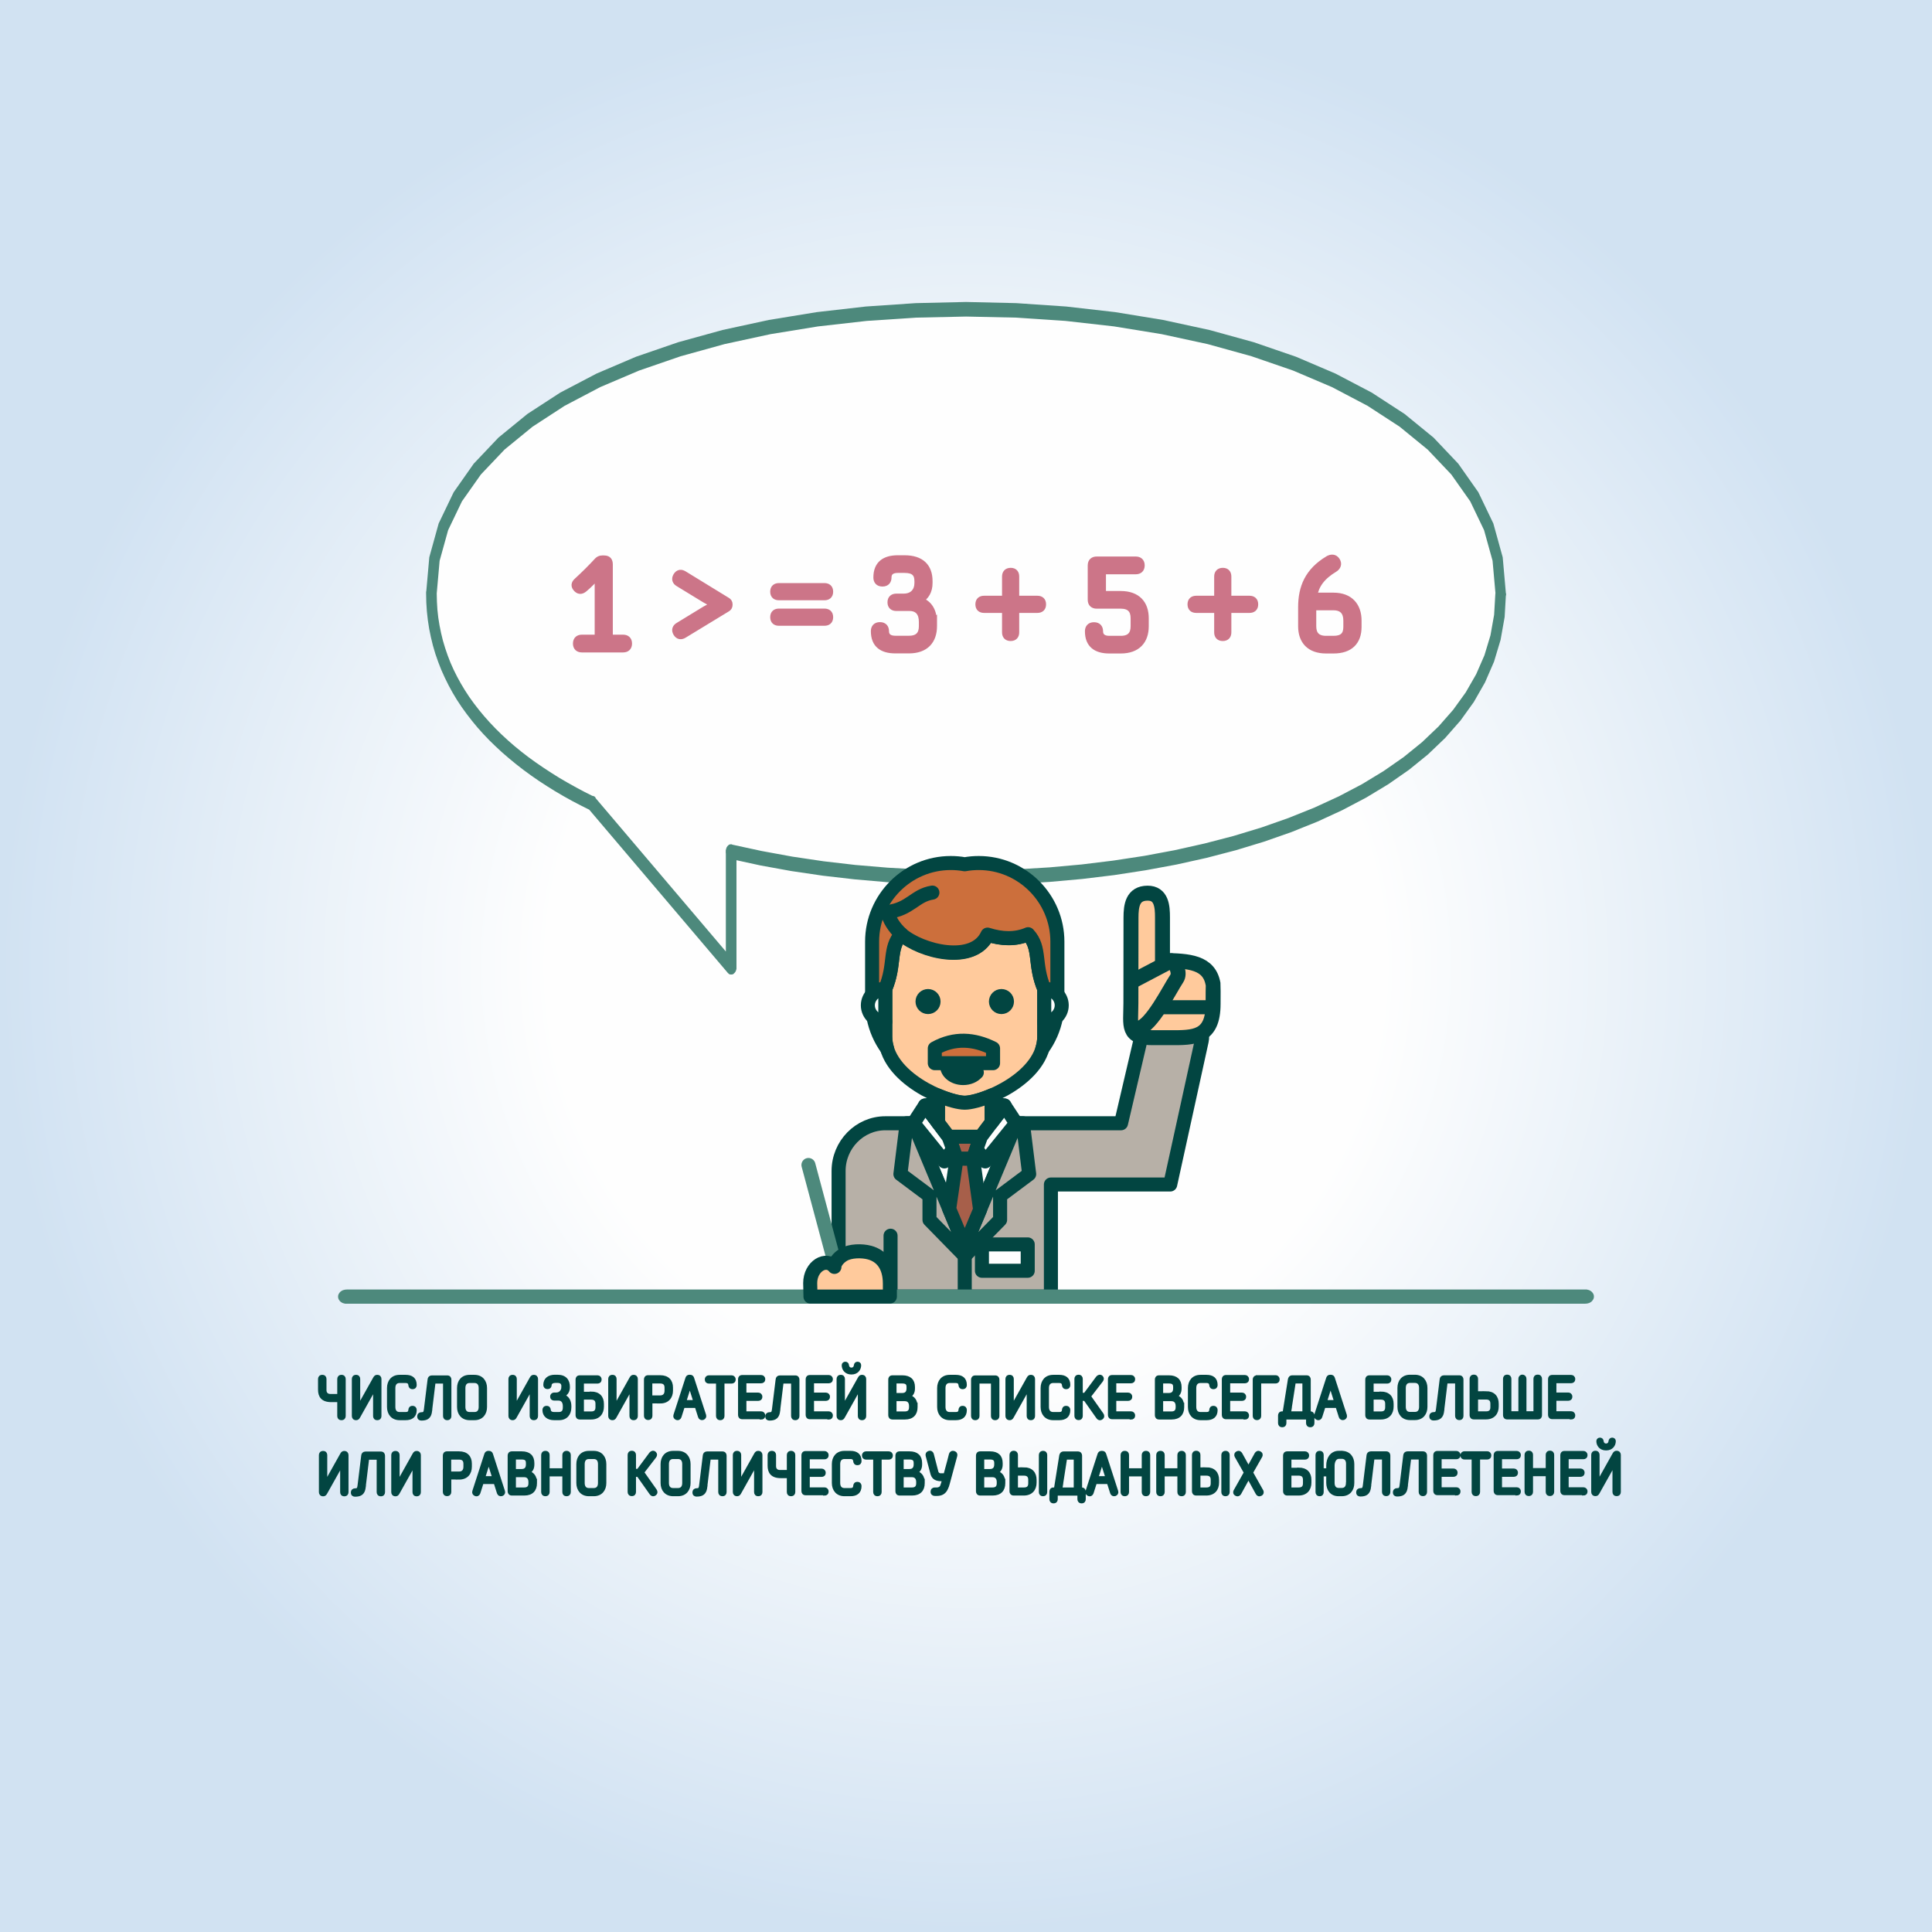 <?xml version="1.0" encoding="UTF-8"?>
<!DOCTYPE svg PUBLIC "-//W3C//DTD SVG 1.1//EN" "http://www.w3.org/Graphics/SVG/1.1/DTD/svg11.dtd">
<!-- Creator: CorelDRAW X6 -->
<svg xmlns="http://www.w3.org/2000/svg" xml:space="preserve" width="200mm" height="200mm" version="1.1" style="shape-rendering:geometricPrecision; text-rendering:geometricPrecision; image-rendering:optimizeQuality; fill-rule:evenodd; clip-rule:evenodd"
viewBox="0 0 20000 20000"
 xmlns:xlink="http://www.w3.org/1999/xlink">
 <rect x="0" y="0" width="20000" height="20000" fill="#333333" stroke="none"/>
 <defs>
  <style type="text/css">
   <![CDATA[
    .str5 {stroke:#024541;stroke-width:29.51}
    .str0 {stroke:#CC7588;stroke-width:63.72}
    .str1 {stroke:#024541;stroke-width:145.32;stroke-linecap:round;stroke-linejoin:round}
    .str3 {stroke:#024541;stroke-width:145.33;stroke-linecap:round;stroke-linejoin:round}
    .str2 {stroke:#4D897C;stroke-width:145.33;stroke-linecap:round;stroke-linejoin:round}
    .str4 {stroke:#024541;stroke-width:154.86;stroke-linecap:round;stroke-linejoin:round}
    .fil7 {fill:none}
    .fil12 {fill:none;fill-rule:nonzero}
    .fil10 {fill:#024541}
    .fil5 {fill:#A75F4A}
    .fil4 {fill:#B7B0A7}
    .fil9 {fill:#CC6F3C}
    .fil1 {fill:#FEFEFE}
    .fil11 {fill:#00315E}
    .fil8 {fill:#FFCA9C}
    .fil6 {fill:#024541;fill-rule:nonzero}
    .fil2 {fill:#4D897C;fill-rule:nonzero}
    .fil3 {fill:#CC7588;fill-rule:nonzero}
    .fil0 {fill:url(#id0)}
   ]]>
  </style>
  <radialGradient id="id0" gradientUnits="userSpaceOnUse" cx="10000" cy="10000" r="10000" fx="10000" fy="10000">
   <stop offset="0" style="stop-color:#FEFEFE"/>
   <stop offset="0.431" style="stop-color:#FEFEFE"/>
   <stop offset="1" style="stop-color:#D1E2F2"/>
  </radialGradient>
 </defs>
 <g id="Layer_x0020_1">
  <g id="_847445984">
   <polygon class="fil0" points="0,0 20000,0 20000,20000 0,20000 "/>
   <g>
    <path class="fil1" d="M15535 6144c0,2554 -4693,3445 -7967,2673l0 1196 -1440 -1696c-1000,-490 -1663,-1214 -1663,-2174 0,-3923 11070,-3923 11070,0z"/>
    <path id="1" class="fil2" d="M7623 8817l-110 0 64 -74 310 67 317 58 323 48 328 38 332 28 335 19 336 9 337 -1 336 -10 334 -20 331 -30 327 -40 322 -49 316 -59 308 -69 300 -78 290 -88 279 -98 267 -107 254 -117 240 -126 224 -136 208 -145 190 -154 171 -163 151 -172 130 -180 108 -188 86 -197 62 -205 38 -213 13 -223 110 0 -14 246 -42 236 -68 226 -93 214 -116 203 -138 192 -159 181 -178 170 -196 159 -214 149 -230 139 -245 129 -258 119 -271 109 -283 99 -293 89 -303 79 -311 69 -319 59 -325 50 -330 40 -334 30 -337 20 -338 10 -339 1 -338 -9 -337 -19 -334 -29 -330 -38 -326 -48 -319 -58 -312 -68 64 -74zm-45 -74l-19 148 -3 -1 -3 -1 -3 -1 -3 -1 -3 -1 -2 -2 -2 -2 -2 -2 -2 -2 -2 -2 -2 -2 -2 -2 -2 -3 -2 -3 -2 -3 -2 -3 -1 -3 -1 -3 -1 -3 -1 -3 -1 -3 -1 -3 -1 -3 -1 -4 -1 -4 0 -4 0 -4 0 -4 0 -4 0 -4 0 -4 0 -4 1 -4 1 -4 1 -4 1 -4 1 -3 1 -3 1 -3 1 -3 1 -3 2 -3 2 -3 2 -3 2 -3 2 -2 2 -2 2 -2 2 -2 2 -2 2 -2 2 -2 2 -1 2 -1 3 -1 3 -1 3 -1 3 -1 3 0 3 0 3 0 3 0 3 0 3 1zm-64 1270l0 -1196 110 0 0 1196 -90 57 -19 -57zm0 0l110 0 0 4 0 4 0 4 0 4 -1 4 -1 4 -1 3 -1 3 -1 3 -1 3 -1 3 -1 3 -2 3 -2 3 -2 3 -2 3 -2 2 -2 2 -2 2 -2 2 -2 2 -2 2 -2 2 -2 2 -2 1 -3 1 -3 1 -3 1 -3 1 -3 0 -3 0 -3 0 -3 0 -3 0 -3 0 -3 -1 -3 -1 -3 -1 -3 -1 -2 -1 -2 -2 -2 -2 -2 -2 -2 -2 -2 -2 -2 -2 -2 -2 -2 -2 -2 -3 -2 -3 -2 -3 -2 -3 -1 -3 -1 -3 -1 -3 -1 -3 -1 -3 -1 -3 -1 -4 -1 -4 0 -4 0 -4 0 -4 0 -4zm-1350 -1753l1440 1696 -71 114 -1440 -1696 54 -127 17 14zm0 0l-71 114 -2 -3 -2 -3 -2 -3 -2 -3 -2 -3 -1 -3 -1 -3 -1 -3 -1 -3 -1 -3 -1 -3 -1 -3 -1 -4 -1 -4 0 -4 0 -4 0 -4 0 -4 0 -4 0 -4 0 -4 0 -4 1 -4 1 -4 1 -3 1 -3 1 -3 1 -3 1 -3 2 -3 2 -3 2 -3 2 -3 2 -3 2 -3 2 -2 2 -2 2 -2 2 -2 2 -2 2 -2 2 -1 3 -1 3 -1 3 -1 3 -1 3 -1 3 0 3 0 3 0 3 0 3 0 3 1 3 1 3 1 3 1 3 1 2 1 2 2 2 2 2 2 2 2 2 2 2 2zm-1753 -2117l110 0 0 0 2 85 5 83 9 82 13 81 16 79 19 78 23 77 26 76 29 75 33 74 36 72 39 71 42 70 45 69 49 68 52 67 54 65 57 64 60 63 63 62 66 61 68 59 71 58 74 57 76 55 79 54 81 53 83 52 86 50 88 49 90 48 92 46 -37 141 -94 -47 -92 -48 -90 -50 -87 -51 -85 -53 -83 -54 -81 -56 -78 -57 -76 -59 -73 -60 -71 -61 -68 -63 -66 -64 -63 -66 -60 -67 -57 -69 -55 -71 -52 -72 -49 -74 -45 -75 -42 -77 -39 -79 -36 -80 -32 -82 -29 -83 -25 -85 -21 -86 -18 -88 -14 -90 -10 -91 -6 -92 -2 -94 0 0zm110 0l-110 0 0 -4 0 -4 0 -4 0 -4 1 -4 1 -4 1 -3 1 -3 1 -3 1 -3 1 -3 1 -3 2 -3 2 -3 2 -3 2 -3 2 -2 2 -2 2 -2 2 -2 2 -2 2 -2 2 -2 2 -2 2 -1 3 -1 3 -1 3 -1 3 -1 3 0 3 0 3 0 3 0 3 0 3 0 3 1 3 1 3 1 3 1 2 1 2 2 2 2 2 2 2 2 2 2 2 2 2 2 2 2 2 3 2 3 2 3 2 3 1 3 1 3 1 3 1 3 1 3 1 3 1 4 1 4 0 4 0 4 0 4 0 4zm11070 0l-110 0 0 0 -30 -338 -88 -317 -143 -298 -196 -278 -245 -258 -290 -237 -332 -216 -369 -194 -402 -171 -430 -148 -455 -126 -476 -103 -492 -80 -504 -57 -512 -34 -516 -11 -516 11 -512 34 -504 57 -492 80 -476 103 -455 126 -430 148 -402 171 -369 194 -332 216 -290 237 -245 258 -196 278 -143 298 -88 317 -30 338 -110 0 33 -374 97 -350 155 -323 208 -296 256 -270 300 -245 340 -221 376 -197 408 -174 436 -150 460 -127 480 -104 496 -81 508 -58 516 -35 520 -12 520 12 516 35 508 58 496 81 480 104 460 127 436 150 408 174 376 197 340 221 300 245 256 270 208 296 155 323 97 350 33 374 0 0zm-110 0l110 0 0 4 0 4 0 4 0 4 -1 4 -1 4 -1 3 -1 3 -1 3 -1 3 -1 3 -1 3 -2 3 -2 3 -2 3 -2 3 -2 2 -2 2 -2 2 -2 2 -2 2 -2 2 -2 2 -2 2 -2 1 -3 1 -3 1 -3 1 -3 1 -3 0 -3 0 -3 0 -3 0 -3 0 -3 0 -3 -1 -3 -1 -3 -1 -3 -1 -2 -1 -2 -2 -2 -2 -2 -2 -2 -2 -2 -2 -2 -2 -2 -2 -2 -2 -2 -3 -2 -3 -2 -3 -2 -3 -1 -3 -1 -3 -1 -3 -1 -3 -1 -3 -1 -3 -1 -4 -1 -4 0 -4 0 -4 0 -4 0 -4z"/>
   </g>
   <path class="fil3 str0" d="M6232 5782c-21,0 -36,9 -48,21 -65,71 -138,143 -214,213 -24,22 -33,50 -1,82 29,29 57,19 81,-1 48,-40 97,-90 138,-139l0 644 -165 0c-33,0 -60,17 -60,60 0,42 26,60 60,60l428 0c33,0 60,-17 60,-60 0,-42 -26,-60 -60,-60l-139 0 0 -758c0,-34 -11,-62 -57,-62l-22 0zm789 694c-29,17 -41,45 -21,79 22,37 53,36 81,19l447 -272c15,-9 24,-20 24,-44 0,-22 -9,-33 -24,-42l-447 -274c-28,-17 -58,-19 -81,19 -20,34 -8,62 21,79l275 168c36,21 70,40 102,50 -32,11 -66,29 -102,50l-275 168zm1514 -294c33,0 58,-16 58,-57 0,-41 -25,-57 -58,-57l-472 0c-33,0 -58,16 -58,57 0,41 25,57 58,57l472 0zm0 264c33,0 58,-16 58,-57 0,-41 -25,-57 -58,-57l-472 0c-33,0 -58,16 -58,57 0,41 25,57 58,57l472 0zm1132 -7c0,-110 -45,-194 -143,-225 62,-36 98,-94 98,-180l0 -17c0,-152 -86,-237 -258,-237l-70 0c-136,0 -221,58 -221,198 0,34 17,62 62,62 45,0 62,-28 62,-62 0,-56 38,-79 97,-79l70 0c94,0 134,36 134,118l0 17c0,83 -49,143 -144,143l-75 0c-33,0 -60,16 -60,58 0,42 26,58 60,58l135 0c94,0 130,61 130,145l0 44c0,83 -40,131 -134,131l-142 0c-58,0 -97,-24 -97,-79 0,-34 -17,-62 -62,-62 -45,0 -62,28 -62,62 0,140 85,198 221,198l142 0c172,0 258,-98 258,-250l0 -44zm852 -471c0,-33 -16,-58 -56,-58 -41,0 -58,25 -58,58l0 231 -218 0c-33,0 -58,16 -58,57 0,41 25,57 58,57l218 0 0 233c0,33 16,58 57,58 41,0 57,-25 57,-58l0 -233 220 0c33,0 58,-16 58,-57 0,-41 -25,-57 -58,-57l-220 0 0 -231zm833 -175c-33,0 -60,17 -60,60l0 356c0,42 26,60 60,60l250 0c94,0 134,48 134,131l0 83c0,83 -40,131 -134,131l-118 0c-58,0 -97,-24 -97,-79 0,-34 -17,-62 -62,-62 -45,0 -62,28 -62,62 0,140 85,198 221,198l118 0c172,0 258,-98 258,-250l0 -83c0,-152 -86,-250 -258,-250l-185 0 0 -237 341 0c33,0 60,-17 60,-60 0,-42 -26,-60 -60,-60l-406 0zm1363 175c0,-33 -16,-58 -56,-58 -41,0 -58,25 -58,58l0 231 -218 0c-33,0 -58,16 -58,57 0,41 25,57 58,57l218 0 0 233c0,33 16,58 57,58 41,0 57,-25 57,-58l0 -233 220 0c33,0 58,-16 58,-57 0,-41 -25,-57 -58,-57l-220 0 0 -231zm1033 -182c-210,126 -278,294 -278,501l0 196c0,152 86,250 258,250l77 0c172,0 258,-91 258,-243l0 -66c0,-151 -86,-257 -258,-257l-201 0c19,-108 79,-196 212,-276 28,-17 49,-50 24,-89 -24,-37 -62,-34 -91,-16zm-20 828c-94,0 -134,-48 -134,-131l0 -197 210 0c94,0 134,53 134,138l0 66c0,83 -40,124 -134,124l-77 0z"/>
   <path class="fil4 str1" d="M10879 13422l0 -1160 1235 0 326 -1487c58,-265 -479,-667 -540,-408l-295 1261 -719 0 -368 0 -532 1272 -532 -1272 -289 0c-266,0 -484,222 -484,494l0 1300 2197 0z"/>
   <polygon class="fil4 str1" points="9987,13001 9622,12628 9622,12379 9321,12154 9386,11628 9456,11628 9987,12900 10519,11628 10589,11628 10654,12154 10353,12379 10353,12628 "/>
   <polygon class="fil5 str1" points="10146,12522 9987,12900 9826,12514 9902,11993 9987,11993 10073,11993 "/>
   <g>
    <polygon class="fil5" points="10154,11767 9821,11767 9902,11993 9987,11993 10073,11993 "/>
    <path id="1" class="fil6" d="M9821 11694l334 0 0 145 -334 0 -69 -48 69 -97zm0 0l0 145 -4 0 -4 0 -4 0 -4 -1 -4 -1 -3 -1 -3 -1 -3 -1 -3 -1 -3 -2 -3 -2 -3 -2 -3 -2 -3 -2 -3 -2 -3 -2 -2 -3 -2 -3 -2 -3 -2 -3 -2 -3 -2 -3 -2 -3 -1 -3 -1 -3 -1 -3 -1 -3 -1 -4 -1 -4 0 -4 0 -4 0 -4 0 -4 0 -4 0 -4 1 -4 1 -4 1 -3 1 -3 1 -3 1 -3 2 -3 2 -3 2 -3 2 -3 2 -3 2 -3 2 -3 3 -2 3 -2 3 -2 3 -2 3 -2 3 -2 3 -2 3 -1 3 -1 3 -1 3 -1 4 -1 4 -1 4 0 4 0 4 0zm12 324l-82 -226 138 -49 82 226 -69 97 -69 -48zm0 0l138 -49 1 4 1 4 1 4 1 4 0 4 0 4 0 4 0 4 0 4 0 3 -1 3 -1 3 -1 3 -1 3 -1 3 -1 3 -2 3 -2 3 -2 3 -2 3 -2 3 -2 3 -2 3 -3 2 -3 2 -3 2 -3 2 -3 2 -3 2 -3 2 -3 2 -4 1 -4 1 -4 1 -4 1 -4 1 -4 0 -4 0 -4 0 -4 0 -4 0 -4 0 -3 -1 -3 -1 -3 -1 -3 -1 -3 -1 -3 -1 -3 -2 -3 -2 -3 -2 -3 -2 -3 -2 -3 -2 -3 -2 -2 -3 -2 -3 -2 -3 -2 -3 -2 -3 -2 -3 -2 -3 -2 -3 -1 -3zm154 48l-85 0 0 -145 85 0 0 0 0 145zm0 0l0 -145 4 0 4 0 4 0 4 1 4 1 3 1 3 1 3 1 3 1 3 2 3 2 3 2 3 2 3 2 3 2 3 2 2 3 2 3 2 3 2 3 2 3 2 3 2 3 1 3 1 3 1 3 1 3 1 4 1 4 0 4 0 4 0 4 0 4 0 4 0 4 -1 4 -1 4 -1 3 -1 3 -1 3 -1 3 -2 3 -2 3 -2 3 -2 3 -2 3 -2 3 -2 3 -3 2 -3 2 -3 2 -3 2 -3 2 -3 2 -3 2 -3 1 -3 1 -3 1 -3 1 -4 1 -4 1 -4 0 -4 0 -4 0zm85 0l-85 0 0 -145 85 0 69 97 -69 48zm0 0l0 -145 4 0 4 0 4 0 4 1 4 1 3 1 3 1 3 1 3 1 3 2 3 2 3 2 3 2 3 2 3 2 3 2 2 3 2 3 2 3 2 3 2 3 2 3 2 3 1 3 1 3 1 3 1 3 1 4 1 4 0 4 0 4 0 4 0 4 0 4 0 4 -1 4 -1 4 -1 3 -1 3 -1 3 -1 3 -2 3 -2 3 -2 3 -2 3 -2 3 -2 3 -2 3 -3 2 -3 2 -3 2 -3 2 -3 2 -3 2 -3 2 -3 1 -3 1 -3 1 -3 1 -4 1 -4 1 -4 0 -4 0 -4 0zm151 -275l-82 226 -138 -49 82 -226 69 -48 69 97zm0 0l-138 -49 1 -3 2 -3 2 -3 2 -3 2 -3 2 -3 2 -3 2 -3 2 -3 3 -2 3 -2 3 -2 3 -2 3 -2 3 -2 3 -2 3 -1 3 -1 3 -1 3 -1 3 -1 3 -1 4 0 4 0 4 0 4 0 4 0 4 0 4 1 4 1 4 1 4 1 4 1 3 2 3 2 3 2 3 2 3 2 3 2 3 2 3 2 2 3 2 3 2 3 2 3 2 3 2 3 2 3 1 3 1 3 1 3 1 3 1 3 1 3 0 3 0 4 0 4 0 4 0 4 0 4 -1 4 -1 4 -1 4 -1 4z"/>
   </g>
   <polygon class="fil1 str1" points="9456,11628 9776,12023 9866,11894 9820,11767 9576,11444 "/>
   <line class="fil7 str1" x1="9219" y1="12792" x2="9219" y2= "13422" />
   <line class="fil7 str1" x1="9987" y1="12900" x2="9987" y2= "13422" />
   <path class="fil8 str1" d="M9987 11416c183,1 823,-258 823,-687l0 -491c-109,-258 -33,-422 -167,-566 -131,56 -272,51 -420,4 -145,314 -687,178 -892,-4 -134,144 -58,308 -167,566l0 491c0,430 640,688 823,687z"/>
   <path class="fil8 str1" d="M10154 11767l111 -147 0 -280c-115,49 -220,75 -278,75 -58,0 -162,-26 -278,-75l0 280 111 147 334 0z"/>
   <polygon class="fil1 str1" points="10519,11628 10199,12023 10108,11894 10154,11767 10398,11444 "/>
   <path class="fil9 str1" d="M9987 8947c-47,-9 -96,-13 -145,-13l0 0c-448,0 -814,366 -814,814l0 547c33,-36 82,-58 136,-58 109,-258 33,-422 167,-566 200,173 747,318 892,4 148,47 289,52 420,-4 134,144 58,308 167,566 54,0 103,22 136,58l0 -547c0,-448 -366,-814 -814,-814l0 0c-49,0 -98,4 -145,13zm-944 1586c23,119 72,229 141,324 -13,-41 -20,-83 -20,-128l0 -152c-47,0 -89,-17 -121,-44zm1767 44l0 152c0,45 -7,87 -20,128 69,-95 118,-205 141,-324 -32,27 -75,44 -121,44z"/>
   <polygon class="fil1 str1" points="9710,11423 9710,11620 9576,11444 "/>
   <polygon class="fil1 str1" points="10265,11423 10265,11620 10399,11444 "/>
   <path class="fil7 str1" d="M9332 9671c-78,-71 -129,-155 -144,-230 237,-30 281,-172 464,-201"/>
   <polygon class="fil1 str1" points="10165,12882 10639,12882 10639,13155 10165,13155 "/>
   <path class="fil10 str1" d="M10367 10311c-32,0 -57,26 -57,57 0,32 26,57 57,57 32,0 57,-26 57,-57 0,-32 -26,-57 -57,-57zm-760 0c32,0 57,26 57,57 0,32 -26,57 -57,57 -32,0 -57,-26 -57,-57 0,-32 26,-57 57,-57z"/>
   <path class="fil1 str1" d="M8984 10407c0,-94 81,-170 181,-170l0 170 0 170c-100,0 -181,-76 -181,-170zm2007 0c0,-94 -81,-170 -181,-170l0 170 0 170c100,0 181,-76 181,-170z"/>
   <path class="fil11 str1" d="M10111 11102c-30,35 -82,58 -140,58 -93,0 -168,-58 -168,-130 0,-26 10,-50 27,-70 68,70 167,122 282,142z"/>
   <path class="fil9 str1" d="M9677 10853c204,-113 405,-99 603,0 0,27 0,53 0,80 0,64 0,9 0,73 -201,0 -402,0 -603,0 0,-90 0,-62 0,-153z"/>
   <line class="fil7 str2" x1="8663" y1="13158" x2="8369" y2= "12060" />
   <g>
    <path class="fil2" d="M3587 13349l0 147 -5 0 -4 0 -4 0 -4 -1 -4 -1 -4 -1 -4 -1 -4 -1 -4 -1 -4 -2 -4 -2 -4 -2 -3 -2 -3 -2 -3 -2 -3 -2 -3 -3 -3 -3 -3 -3 -2 -3 -2 -3 -2 -3 -2 -3 -2 -3 -2 -3 -1 -3 -1 -3 -1 -4 -1 -4 -1 -4 0 -4 0 -4 0 -4 0 -4 1 -4 1 -4 1 -4 1 -3 1 -3 2 -3 2 -3 2 -3 2 -3 2 -3 2 -3 3 -3 3 -3 3 -3 3 -2 3 -2 3 -2 3 -2 4 -2 4 -2 4 -2 4 -1 4 -1 4 -1 4 -1 4 -1 4 -1 4 0 4 0 5 0zm12826 147l-12826 0 0 -147 12826 0 0 147zm0 0l0 -147 5 0 4 0 4 0 4 1 4 1 4 1 4 1 4 1 4 1 4 2 4 2 4 2 3 2 3 2 3 2 3 2 3 3 3 3 3 3 2 3 2 3 2 3 2 3 2 3 2 3 1 3 1 3 1 4 1 4 1 4 0 4 0 4 0 4 0 4 -1 4 -1 4 -1 4 -1 3 -1 3 -2 3 -2 3 -2 3 -2 3 -2 3 -2 3 -3 3 -3 3 -3 3 -3 2 -3 2 -3 2 -3 2 -4 2 -4 2 -4 2 -4 1 -4 1 -4 1 -4 1 -4 1 -4 1 -4 0 -4 0 -5 0z"/>
   </g>
   <path class="fil8 str3" d="M8390 13422l822 0c0,-40 0,-95 0,-133 0,-186 -85,-288 -210,-322 -77,-21 -200,-21 -272,23 -52,31 -93,85 -92,125 -85,-104 -251,-8 -251,168 0,24 3,95 3,139z"/>
   <path class="fil8 str4" d="M12034 9944l0 -447c0,-112 -9,-252 -155,-251 -156,1 -171,132 -171,254l-1 886c0,231 -48,361 239,356 30,0 134,0 163,0 250,1 449,4 449,-350 0,-84 1,-198 0,-203 -39,-228 -247,-244 -524,-246z"/>
   <path class="fil6 str5" d="M3429 14500l77 0 0 159c0,15 8,28 29,28 20,0 29,-13 29,-28l0 -384c0,-15 -9,-28 -29,-28 -20,0 -29,13 -29,28l0 170c0,0 -62,0 -87,0 -36,0 -54,-24 -54,-53 0,-26 0,-117 0,-117 0,-15 -8,-28 -29,-28 -20,0 -29,13 -29,28l0 111c0,66 29,114 122,114zm448 159c0,15 8,28 28,28 21,0 29,-13 29,-28l0 -384c0,-15 -9,-28 -29,-28 -12,0 -20,4 -29,21l-163 291 -1 0c1,-11 2,-26 2,-42l0 -242c0,-15 -8,-28 -28,-28 -21,0 -29,13 -29,28l0 384c0,15 9,28 29,28 12,0 20,-4 29,-21l163 -291 1 0c-1,11 -2,26 -2,42l0 242zm260 -27c-42,0 -59,-29 -59,-67l0 -196c0,-38 17,-67 59,-67l62 0c26,0 40,11 43,36 1,15 9,28 28,28 21,0 29,-13 29,-28 0,-64 -38,-91 -100,-91l-62 0c-78,0 -116,55 -116,122l0 196c0,67 39,122 116,122l62 0c62,0 100,-28 100,-91 0,-15 -9,-28 -29,-28 -20,0 -27,13 -28,28 -2,26 -17,36 -43,36l-62 0zm321 -28c4,-35 36,-296 36,-296l107 0 0 351c0,15 9,28 29,28 20,0 28,-13 28,-28l0 -378c0,-15 -9,-28 -28,-28l-160 0c-18,0 -28,12 -29,28 -2,18 -35,285 -38,309 -2,14 -4,23 -7,29 -6,12 -17,15 -34,15 -15,0 -28,9 -28,29 0,21 13,28 28,28 53,0 75,-17 88,-48 4,-12 7,-23 9,-39zm345 -235c0,-38 17,-67 59,-67l49 0c42,0 59,29 59,67l0 196c0,38 -17,67 -59,67l-49 0c-42,0 -59,-29 -59,-67l0 -196zm224 0c0,-67 -39,-122 -116,-122l-49 0c-78,0 -116,55 -116,122l0 196c0,67 39,122 116,122l49 0c78,0 116,-55 116,-122l0 -196zm471 290c0,15 8,28 28,28 21,0 29,-13 29,-28l0 -384c0,-15 -9,-28 -29,-28 -12,0 -20,4 -29,21l-163 291 -1 0c1,-11 2,-26 2,-42l0 -242c0,-15 -8,-28 -28,-28 -21,0 -29,13 -29,28l0 384c0,15 9,28 29,28 12,0 20,-4 29,-21l163 -291 1 0c-1,11 -2,26 -2,42l0 242zm328 -300c0,37 -26,71 -67,71l-22 0c-14,0 -27,9 -27,27 0,20 13,27 27,27l45 0c42,0 59,34 59,71l0 14c0,38 -13,63 -59,63l-46 0c-24,0 -47,-10 -49,-36 -1,-15 -9,-28 -28,-28 -21,0 -29,13 -29,28 0,58 43,91 106,91l51 0c74,0 113,-51 113,-118l0 -14c0,-51 -24,-95 -71,-107 42,-18 56,-52 56,-89 0,-67 -33,-113 -114,-113l-27 0c-62,0 -105,31 -105,91 0,15 9,28 29,28 20,0 28,-13 28,-28 1,-24 26,-36 52,-36l22 0c41,0 57,17 57,58zm293 63l-89 0 0 -114 156 0c14,0 27,-8 27,-28 0,-18 -13,-28 -27,-28l-184 0c-21,0 -29,13 -29,28l0 372c0,15 9,28 29,28l117 0c79,0 118,-51 118,-119l0 -28c0,-69 -39,-113 -118,-113zm60 146c0,37 -17,58 -59,58l-90 0 0 -152 89 0c42,0 60,21 60,58l0 37zm352 91c0,15 8,28 28,28 21,0 29,-13 29,-28l0 -384c0,-15 -9,-28 -29,-28 -12,0 -20,4 -29,21l-163 291 -1 0c1,-11 2,-26 2,-42l0 -242c0,-15 -8,-28 -28,-28 -21,0 -29,13 -29,28l0 384c0,15 9,28 29,28 12,0 20,-4 29,-21l163 -291 1 0c-1,11 -2,26 -2,42l0 242zm207 -200l0 -152 96 0c42,0 60,21 60,58l0 31c0,37 -18,64 -60,64l-96 0zm96 55c79,0 118,-51 118,-119l0 -31c0,-69 -39,-113 -118,-113l-125 0c-20,0 -28,13 -28,28l0 378c0,15 9,28 29,28 20,0 29,-13 29,-28l0 -144 96 0zm373 46l34 107c5,15 19,23 36,18 16,-6 23,-20 18,-35l-124 -383c-4,-13 -12,-21 -29,-21l-3 0c-17,0 -24,7 -29,21l-124 383c-5,15 2,29 18,35 17,6 31,-3 36,-18l34 -107 133 0zm-76 -185c4,-13 6,-20 9,-35l1 0c3,15 5,21 9,35l42 133 -102 0 42 -133zm325 312c20,0 29,-13 29,-28l0 -351 89 0c14,0 27,-8 27,-28 0,-18 -13,-28 -27,-28l-236 0c-14,0 -27,9 -27,28 0,20 13,28 27,28l89 0 0 351c0,15 9,28 29,28zm424 -6c14,0 27,-8 27,-28 0,-18 -13,-28 -27,-28l-168 0 0 -138 138 0c14,0 27,-8 27,-28 0,-18 -13,-28 -27,-28l-138 0 0 -126 168 0c14,0 27,-8 27,-28 0,-18 -13,-28 -27,-28l-197 0c-20,0 -28,13 -28,28l0 372c0,15 9,28 28,28l197 0zm181 -77c4,-35 36,-296 36,-296l107 0 0 351c0,15 9,28 29,28 20,0 28,-13 28,-28l0 -378c0,-15 -9,-28 -28,-28l-160 0c-18,0 -28,12 -29,28 -2,18 -35,285 -38,309 -2,14 -4,23 -7,29 -6,12 -17,15 -34,15 -15,0 -28,9 -28,29 0,21 13,28 28,28 53,0 75,-17 88,-48 4,-12 7,-23 9,-39zm519 77c14,0 27,-8 27,-28 0,-18 -13,-28 -27,-28l-168 0 0 -138 138 0c14,0 27,-8 27,-28 0,-18 -13,-28 -27,-28l-138 0 0 -126 168 0c14,0 27,-8 27,-28 0,-18 -13,-28 -27,-28l-197 0c-20,0 -28,13 -28,28l0 372c0,15 9,28 28,28l197 0zm235 -467c56,0 85,-40 85,-82 0,-13 -10,-21 -23,-21 -13,0 -21,9 -23,22 -2,23 -17,39 -40,39 -23,0 -38,-17 -40,-39 -1,-13 -10,-22 -23,-22 -13,0 -23,9 -23,21 0,42 29,82 85,82zm80 445c0,15 8,28 28,28 21,0 29,-13 29,-28l0 -384c0,-15 -9,-28 -29,-28 -12,0 -20,4 -29,21l-163 291 -1 0c1,-11 2,-26 2,-42l0 -242c0,-15 -8,-28 -28,-28 -21,0 -29,13 -29,28l0 384c0,15 9,28 29,28 12,0 20,-4 29,-21l163 -291 1 0c-1,11 -2,26 -2,42l0 242zm371 -169l100 0c42,0 59,28 59,65l0 13c0,37 -17,58 -59,58l-100 0 0 -136zm0 -54l0 -129 74 0c42,0 59,15 59,51l0 15c0,37 -17,62 -59,62l-74 0zm217 119c0,-51 -23,-86 -68,-100 27,-17 42,-43 42,-81l0 -15c0,-69 -39,-107 -116,-107l-102 0c-21,0 -29,13 -29,28l0 372c0,15 9,28 29,28l129 0c78,0 116,-44 116,-113l0 -13zm349 77c-42,0 -59,-29 -59,-67l0 -196c0,-38 17,-67 59,-67l62 0c26,0 40,11 43,36 1,15 9,28 28,28 21,0 29,-13 29,-28 0,-64 -38,-91 -100,-91l-62 0c-78,0 -116,55 -116,122l0 196c0,67 39,122 116,122l62 0c62,0 100,-28 100,-91 0,-15 -9,-28 -29,-28 -20,0 -27,13 -28,28 -2,26 -17,36 -43,36l-62 0zm441 -324l0 351c0,15 8,28 29,28 20,0 29,-13 29,-28l0 -378c0,-15 -9,-28 -29,-28l-206 0c-20,0 -29,13 -29,28l0 378c0,15 9,28 29,28 20,0 29,-13 29,-28l0 -351 149 0zm370 351c0,15 8,28 28,28 21,0 29,-13 29,-28l0 -384c0,-15 -9,-28 -29,-28 -12,0 -20,4 -29,21l-163 291 -1 0c1,-11 2,-26 2,-42l0 -242c0,-15 -8,-28 -28,-28 -21,0 -29,13 -29,28l0 384c0,15 9,28 29,28 12,0 20,-4 29,-21l163 -291 1 0c-1,11 -2,26 -2,42l0 242zm260 -27c-42,0 -59,-29 -59,-67l0 -196c0,-38 17,-67 59,-67l62 0c26,0 40,11 43,36 1,15 9,28 28,28 21,0 29,-13 29,-28 0,-64 -38,-91 -100,-91l-62 0c-78,0 -116,55 -116,122l0 196c0,67 39,122 116,122l62 0c62,0 100,-28 100,-91 0,-15 -9,-28 -29,-28 -20,0 -27,13 -28,28 -2,26 -17,36 -43,36l-62 0zm508 10l-132 -187 125 -162c11,-14 11,-29 -1,-40 -15,-13 -32,-7 -43,6l-129 174 -37 0 0 -159c0,-15 -9,-28 -28,-28 -21,0 -29,13 -29,28l0 384c0,15 9,28 29,28 20,0 28,-13 28,-28l0 -171 37 0 132 187c8,12 23,19 40,8 17,-12 16,-29 7,-41zm298 39c14,0 27,-8 27,-28 0,-18 -13,-28 -27,-28l-168 0 0 -138 138 0c14,0 27,-8 27,-28 0,-18 -13,-28 -27,-28l-138 0 0 -126 168 0c14,0 27,-8 27,-28 0,-18 -13,-28 -27,-28l-197 0c-20,0 -28,13 -28,28l0 372c0,15 9,28 28,28l197 0zm317 -191l100 0c42,0 59,28 59,65l0 13c0,37 -17,58 -59,58l-100 0 0 -136zm0 -54l0 -129 74 0c42,0 59,15 59,51l0 15c0,37 -17,62 -59,62l-74 0zm217 119c0,-51 -23,-86 -68,-100 27,-17 42,-43 42,-81l0 -15c0,-69 -39,-107 -116,-107l-102 0c-21,0 -29,13 -29,28l0 372c0,15 9,28 29,28l129 0c78,0 116,-44 116,-113l0 -13zm185 77c-42,0 -59,-29 -59,-67l0 -196c0,-38 17,-67 59,-67l62 0c26,0 40,11 43,36 1,15 9,28 28,28 21,0 29,-13 29,-28 0,-64 -38,-91 -100,-91l-62 0c-78,0 -116,55 -116,122l0 196c0,67 39,122 116,122l62 0c62,0 100,-28 100,-91 0,-15 -9,-28 -29,-28 -20,0 -27,13 -28,28 -2,26 -17,36 -43,36l-62 0zm460 49c14,0 27,-8 27,-28 0,-18 -13,-28 -27,-28l-168 0 0 -138 138 0c14,0 27,-8 27,-28 0,-18 -13,-28 -27,-28l-138 0 0 -126 168 0c14,0 27,-8 27,-28 0,-18 -13,-28 -27,-28l-197 0c-20,0 -28,13 -28,28l0 372c0,15 9,28 28,28l197 0zm127 -429c-23,0 -32,13 -32,28l0 378c0,15 9,28 29,28 20,0 29,-13 29,-28l0 -351 164 0c14,0 27,-8 27,-28 0,-18 -13,-28 -24,-28l-193 0zm551 373l-12 0 0 -345c0,-15 -9,-28 -28,-28l-148 0c-20,0 -28,13 -31,28l-55 345 -19 0c-20,0 -28,13 -28,28l0 79c0,15 9,28 28,28 21,0 29,-13 29,-28l0 -52 233 0 0 52c0,15 9,28 29,28 20,0 28,-13 28,-28l0 -79c0,-15 -9,-28 -28,-28l0 0zm-210 -42l43 -276 98 0 0 318 -149 0c4,-15 7,-28 9,-42l0 0zm484 -23l34 107c5,15 19,23 36,18 16,-6 23,-20 18,-35l-124 -383c-4,-13 -12,-21 -29,-21l-3 0c-17,0 -24,7 -29,21l-124 383c-5,15 2,29 18,35 17,6 31,-3 36,-18l34 -107 133 0zm-76 -185c4,-13 6,-20 9,-35l1 0c3,15 5,21 9,35l42 133 -102 0 42 -133zm530 47l-89 0 0 -114 156 0c14,0 27,-8 27,-28 0,-18 -13,-28 -27,-28l-184 0c-21,0 -29,13 -29,28l0 372c0,15 9,28 29,28l117 0c79,0 118,-51 118,-119l0 -28c0,-69 -39,-113 -118,-113zm60 146c0,37 -17,58 -59,58l-90 0 0 -152 89 0c42,0 60,21 60,58l0 37zm184 -200c0,-38 17,-67 59,-67l49 0c42,0 59,29 59,67l0 196c0,38 -17,67 -59,67l-49 0c-42,0 -59,-29 -59,-67l0 -196zm224 0c0,-67 -39,-122 -116,-122l-49 0c-78,0 -116,55 -116,122l0 196c0,67 39,122 116,122l49 0c78,0 116,-55 116,-122l0 -196zm173 235c4,-35 36,-296 36,-296l107 0 0 351c0,15 9,28 29,28 20,0 28,-13 28,-28l0 -378c0,-15 -9,-28 -28,-28l-160 0c-18,0 -28,12 -29,28 -2,18 -35,285 -38,309 -2,14 -4,23 -7,29 -6,12 -17,15 -34,15 -15,0 -28,9 -28,29 0,21 13,28 28,28 53,0 75,-17 88,-48 4,-12 7,-23 9,-39zm448 -186l-97 0 0 -144c0,-15 -9,-28 -29,-28 -20,0 -29,13 -29,28l0 378c0,15 9,28 29,28l125 0c79,0 118,-51 118,-119l0 -28c0,-69 -37,-116 -118,-116zm60 150c0,37 -17,58 -59,58l-98 0 0 -152 97 0c42,0 60,21 60,58l0 37zm475 -322c-21,0 -29,13 -29,28l0 351 -102 0 0 -351c0,-15 -10,-28 -28,-28 -17,0 -26,14 -26,28l0 351 -102 0 0 -351c0,-15 -9,-28 -29,-28 -20,0 -28,13 -28,28l0 378c0,15 9,28 28,28l318 0c20,0 28,-13 28,-28l0 -378c0,-15 -9,-28 -28,-28zm347 435c14,0 27,-8 27,-28 0,-18 -13,-28 -27,-28l-168 0 0 -138 138 0c14,0 27,-8 27,-28 0,-18 -13,-28 -27,-28l-138 0 0 -126 168 0c14,0 27,-8 27,-28 0,-18 -13,-28 -27,-28l-197 0c-20,0 -28,13 -28,28l0 372c0,15 9,28 28,28l197 0z"/>
   <path class="fil6 str5" d="M3536 15447c0,15 8,28 28,28 21,0 29,-13 29,-28l0 -384c0,-15 -9,-28 -29,-28 -12,0 -20,4 -29,21l-163 291 -1 0c1,-11 2,-26 2,-42l0 -242c0,-15 -8,-28 -28,-28 -21,0 -29,13 -29,28l0 384c0,15 9,28 29,28 12,0 20,-4 29,-21l163 -291 1 0c-1,11 -2,26 -2,42l0 242zm235 -55c4,-35 36,-296 36,-296l107 0 0 351c0,15 9,28 29,28 20,0 28,-13 28,-28l0 -378c0,-15 -9,-28 -28,-28l-160 0c-18,0 -28,12 -29,28 -2,18 -35,285 -38,309 -2,14 -4,23 -7,29 -6,12 -17,15 -34,15 -15,0 -28,9 -28,29 0,21 13,28 28,28 53,0 75,-17 88,-48 4,-12 7,-23 9,-39zm514 55c0,15 8,28 28,28 21,0 29,-13 29,-28l0 -384c0,-15 -9,-28 -29,-28 -12,0 -20,4 -29,21l-163 291 -1 0c1,-11 2,-26 2,-42l0 -242c0,-15 -8,-28 -28,-28 -21,0 -29,13 -29,28l0 384c0,15 9,28 29,28 12,0 20,-4 29,-21l163 -291 1 0c-1,11 -2,26 -2,42l0 242zm371 -200l0 -152 96 0c42,0 60,21 60,58l0 31c0,37 -18,64 -60,64l-96 0zm96 55c79,0 118,-51 118,-119l0 -31c0,-69 -39,-113 -118,-113l-125 0c-20,0 -28,13 -28,28l0 378c0,15 9,28 29,28 20,0 29,-13 29,-28l0 -144 96 0zm373 46l34 107c5,15 19,23 36,18 16,-6 23,-20 18,-35l-124 -383c-4,-13 -12,-21 -29,-21l-3 0c-17,0 -24,7 -29,21l-124 383c-5,15 2,29 18,35 17,6 31,-3 36,-18l34 -107 133 0zm-76 -185c4,-13 6,-20 9,-35l1 0c3,15 5,21 9,35l42 133 -102 0 42 -133zm277 114l100 0c42,0 59,28 59,65l0 13c0,37 -17,58 -59,58l-100 0 0 -136zm0 -54l0 -129 74 0c42,0 59,15 59,51l0 15c0,37 -17,62 -59,62l-74 0zm217 119c0,-51 -23,-86 -68,-100 27,-17 42,-43 42,-81l0 -15c0,-69 -39,-107 -116,-107l-102 0c-21,0 -29,13 -29,28l0 372c0,15 9,28 29,28l129 0c78,0 116,-44 116,-113l0 -13zm351 -280c0,-15 -9,-28 -29,-28 -20,0 -29,13 -29,28l0 152 -161 0 0 -152c0,-15 -8,-28 -29,-28 -20,0 -29,13 -29,28l0 384c0,15 9,28 29,28 20,0 29,-13 29,-28l0 -177 161 0 0 177c0,15 8,28 29,28 20,0 29,-13 29,-28l0 -384zm144 94c0,-38 17,-67 59,-67l49 0c42,0 59,29 59,67l0 196c0,38 -17,67 -59,67l-49 0c-42,0 -59,-29 -59,-67l0 -196zm224 0c0,-67 -39,-122 -116,-122l-49 0c-78,0 -116,55 -116,122l0 196c0,67 39,122 116,122l49 0c78,0 116,-55 116,-122l0 -196zm524 273l-132 -187 125 -162c11,-14 11,-29 -1,-40 -15,-13 -32,-7 -43,6l-129 174 -37 0 0 -159c0,-15 -9,-28 -28,-28 -21,0 -29,13 -29,28l0 384c0,15 9,28 29,28 20,0 28,-13 28,-28l0 -171 37 0 132 187c8,12 23,19 40,8 17,-12 16,-29 7,-41zm124 -273c0,-38 17,-67 59,-67l49 0c42,0 59,29 59,67l0 196c0,38 -17,67 -59,67l-49 0c-42,0 -59,-29 -59,-67l0 -196zm224 0c0,-67 -39,-122 -116,-122l-49 0c-78,0 -116,55 -116,122l0 196c0,67 39,122 116,122l49 0c78,0 116,-55 116,-122l0 -196zm173 235c4,-35 36,-296 36,-296l107 0 0 351c0,15 9,28 29,28 20,0 28,-13 28,-28l0 -378c0,-15 -9,-28 -28,-28l-160 0c-18,0 -28,12 -29,28 -2,18 -35,285 -38,309 -2,14 -4,23 -7,29 -6,12 -17,15 -34,15 -15,0 -28,9 -28,29 0,21 13,28 28,28 53,0 75,-17 88,-48 4,-12 7,-23 9,-39zm514 55c0,15 8,28 28,28 21,0 29,-13 29,-28l0 -384c0,-15 -9,-28 -29,-28 -12,0 -20,4 -29,21l-163 291 -1 0c1,-11 2,-26 2,-42l0 -242c0,-15 -8,-28 -28,-28 -21,0 -29,13 -29,28l0 384c0,15 9,28 29,28 12,0 20,-4 29,-21l163 -291 1 0c-1,11 -2,26 -2,42l0 242zm262 -159l77 0 0 159c0,15 8,28 29,28 20,0 29,-13 29,-28l0 -384c0,-15 -9,-28 -29,-28 -20,0 -29,13 -29,28l0 170c0,0 -62,0 -87,0 -36,0 -54,-24 -54,-53 0,-26 0,-117 0,-117 0,-15 -8,-28 -29,-28 -20,0 -29,13 -29,28l0 111c0,66 29,114 122,114zm453 181c14,0 27,-8 27,-28 0,-18 -13,-28 -27,-28l-168 0 0 -138 138 0c14,0 27,-8 27,-28 0,-18 -13,-28 -27,-28l-138 0 0 -126 168 0c14,0 27,-8 27,-28 0,-18 -13,-28 -27,-28l-197 0c-20,0 -28,13 -28,28l0 372c0,15 9,28 28,28l197 0zm206 -49c-42,0 -59,-29 -59,-67l0 -196c0,-38 17,-67 59,-67l62 0c26,0 40,11 43,36 1,15 9,28 28,28 21,0 29,-13 29,-28 0,-64 -38,-91 -100,-91l-62 0c-78,0 -116,55 -116,122l0 196c0,67 39,122 116,122l62 0c62,0 100,-28 100,-91 0,-15 -9,-28 -29,-28 -20,0 -27,13 -28,28 -2,26 -17,36 -43,36l-62 0zm341 55c20,0 29,-13 29,-28l0 -351 89 0c14,0 27,-8 27,-28 0,-18 -13,-28 -27,-28l-236 0c-14,0 -27,9 -27,28 0,20 13,28 27,28l89 0 0 351c0,15 9,28 29,28zm257 -197l100 0c42,0 59,28 59,65l0 13c0,37 -17,58 -59,58l-100 0 0 -136zm0 -54l0 -129 74 0c42,0 59,15 59,51l0 15c0,37 -17,62 -59,62l-74 0zm217 119c0,-51 -23,-86 -68,-100 27,-17 42,-43 42,-81l0 -15c0,-69 -39,-107 -116,-107l-102 0c-21,0 -29,13 -29,28l0 372c0,15 9,28 29,28l129 0c78,0 116,-44 116,-113l0 -13zm316 -307c-19,-5 -31,6 -35,20 0,0 -29,116 -56,211 -4,0 -24,0 -45,0 -21,0 -33,-14 -37,-27 -8,-31 -48,-185 -48,-185 -4,-14 -15,-25 -34,-20 -20,6 -25,21 -21,35 0,0 36,138 47,177 10,42 30,73 103,73 9,0 19,-1 19,-1l2 0c-10,36 -20,62 -22,68 -8,19 -31,27 -47,27l-23 0c-16,0 -28,10 -28,29 0,20 13,29 28,29l23 0c40,0 78,-13 100,-62 10,-22 12,-28 19,-54 7,-27 77,-285 77,-285 4,-14 -1,-29 -21,-35zm301 242l100 0c42,0 59,28 59,65l0 13c0,37 -17,58 -59,58l-100 0 0 -136zm0 -54l0 -129 74 0c42,0 59,15 59,51l0 15c0,37 -17,62 -59,62l-74 0zm217 119c0,-51 -23,-86 -68,-100 27,-17 42,-43 42,-81l0 -15c0,-69 -39,-107 -116,-107l-102 0c-21,0 -29,13 -29,28l0 372c0,15 9,28 29,28l129 0c78,0 116,-44 116,-113l0 -13zm435 104l0 -384c0,-15 -8,-28 -28,-28 -20,0 -29,13 -29,28l0 384c0,15 8,28 28,28 20,0 29,-13 29,-28zm-227 -241l-76 0 0 -144c0,-15 -9,-28 -29,-28 -20,0 -29,13 -29,28l0 378c0,15 9,28 29,28l104 0c79,0 118,-51 118,-119l0 -28c0,-69 -37,-116 -118,-116zm60 150c0,37 -17,58 -59,58l-77 0 0 -152 76 0c42,0 60,21 60,58l0 37 0 0zm540 58l-12 0 0 -345c0,-15 -9,-28 -28,-28l-148 0c-20,0 -28,13 -31,28l-55 345 -19 0c-20,0 -28,13 -28,28l0 79c0,15 9,28 28,28 21,0 29,-13 29,-28l0 -52 233 0 0 52c0,15 9,28 29,28 20,0 28,-13 28,-28l0 -79c0,-15 -9,-28 -28,-28l0 0zm-210 -42l43 -276 98 0 0 318 -149 0c4,-15 7,-28 9,-42l0 0zm484 -23l34 107c5,15 19,23 36,18 16,-6 23,-20 18,-35l-124 -383c-4,-13 -12,-21 -29,-21l-3 0c-17,0 -24,7 -29,21l-124 383c-5,15 2,29 18,35 17,6 31,-3 36,-18l34 -107 133 0zm-76 -185c4,-13 6,-20 9,-35l1 0c3,15 5,21 9,35l42 133 -102 0 42 -133zm495 -101c0,-15 -9,-28 -29,-28 -20,0 -29,13 -29,28l0 152 -161 0 0 -152c0,-15 -8,-28 -29,-28 -20,0 -29,13 -29,28l0 384c0,15 9,28 29,28 20,0 29,-13 29,-28l0 -177 161 0 0 177c0,15 8,28 29,28 20,0 29,-13 29,-28l0 -384zm369 0c0,-15 -9,-28 -29,-28 -20,0 -29,13 -29,28l0 152 -161 0 0 -152c0,-15 -8,-28 -29,-28 -20,0 -29,13 -29,28l0 384c0,15 9,28 29,28 20,0 29,-13 29,-28l0 -177 161 0 0 177c0,15 8,28 29,28 20,0 29,-13 29,-28l0 -384zm454 384l0 -384c0,-15 -8,-28 -28,-28 -20,0 -29,13 -29,28l0 384c0,15 8,28 28,28 20,0 29,-13 29,-28zm-227 -241l-76 0 0 -144c0,-15 -9,-28 -29,-28 -20,0 -29,13 -29,28l0 378c0,15 9,28 29,28l104 0c79,0 118,-51 118,-119l0 -28c0,-69 -37,-116 -118,-116zm60 150c0,37 -17,58 -59,58l-77 0 0 -152 76 0c42,0 60,21 60,58l0 37 0 0zm376 -164l-78 -141c-8,-14 -21,-21 -39,-12 -17,9 -18,26 -12,37l96 169 -107 190c-6,11 -6,28 12,37 17,9 31,2 39,-12l89 -162 89 162c8,15 21,21 39,12 17,-9 18,-26 12,-37l-107 -190 96 -169c6,-11 6,-28 -12,-37 -17,-9 -31,-2 -39,12l-78 141zm519 18l-89 0 0 -114 156 0c14,0 27,-8 27,-28 0,-18 -13,-28 -27,-28l-184 0c-21,0 -29,13 -29,28l0 372c0,15 9,28 29,28l117 0c79,0 118,-51 118,-119l0 -28c0,-69 -39,-113 -118,-113zm60 146c0,37 -17,58 -59,58l-90 0 0 -152 89 0c42,0 60,21 60,58l0 37zm359 -322c-82,0 -118,69 -118,137l0 44 -56 0 0 -152c0,-15 -6,-28 -27,-28 -20,0 -28,13 -28,28l0 384c0,15 8,28 28,28 20,0 27,-13 27,-28l0 -177 56 0 0 81c0,67 36,124 113,124l32 0c78,0 116,-55 116,-122l0 -196c0,-67 -39,-122 -116,-122l-28 0zm86 318c0,38 -17,67 -59,67l-29 0c-42,0 -59,-29 -59,-67l0 -178c0,-38 16,-86 61,-86l28 0c42,0 59,30 59,64l0 199zm230 39c4,-35 36,-296 36,-296l107 0 0 351c0,15 9,28 29,28 20,0 28,-13 28,-28l0 -378c0,-15 -9,-28 -28,-28l-160 0c-18,0 -28,12 -29,28 -2,18 -35,285 -38,309 -2,14 -4,23 -7,29 -6,12 -17,15 -34,15 -15,0 -28,9 -28,29 0,21 13,28 28,28 53,0 75,-17 88,-48 4,-12 7,-23 9,-39zm380 0c4,-35 36,-296 36,-296l107 0 0 351c0,15 9,28 29,28 20,0 28,-13 28,-28l0 -378c0,-15 -9,-28 -28,-28l-160 0c-18,0 -28,12 -29,28 -2,18 -35,285 -38,309 -2,14 -4,23 -7,29 -6,12 -17,15 -34,15 -15,0 -28,9 -28,29 0,21 13,28 28,28 53,0 75,-17 88,-48 4,-12 7,-23 9,-39zm519 77c14,0 27,-8 27,-28 0,-18 -13,-28 -27,-28l-168 0 0 -138 138 0c14,0 27,-8 27,-28 0,-18 -13,-28 -27,-28l-138 0 0 -126 168 0c14,0 27,-8 27,-28 0,-18 -13,-28 -27,-28l-197 0c-20,0 -28,13 -28,28l0 372c0,15 9,28 28,28l197 0zm201 6c20,0 29,-13 29,-28l0 -351 89 0c14,0 27,-8 27,-28 0,-18 -13,-28 -27,-28l-236 0c-14,0 -27,9 -27,28 0,20 13,28 27,28l89 0 0 351c0,15 9,28 29,28zm424 -6c14,0 27,-8 27,-28 0,-18 -13,-28 -27,-28l-168 0 0 -138 138 0c14,0 27,-8 27,-28 0,-18 -13,-28 -27,-28l-138 0 0 -126 168 0c14,0 27,-8 27,-28 0,-18 -13,-28 -27,-28l-197 0c-20,0 -28,13 -28,28l0 372c0,15 9,28 28,28l197 0zm372 -407c0,-15 -9,-28 -29,-28 -20,0 -29,13 -29,28l0 152 -161 0 0 -152c0,-15 -8,-28 -29,-28 -20,0 -29,13 -29,28l0 384c0,15 9,28 29,28 20,0 29,-13 29,-28l0 -177 161 0 0 177c0,15 8,28 29,28 20,0 29,-13 29,-28l0 -384zm318 407c14,0 27,-8 27,-28 0,-18 -13,-28 -27,-28l-168 0 0 -138 138 0c14,0 27,-8 27,-28 0,-18 -13,-28 -27,-28l-138 0 0 -126 168 0c14,0 27,-8 27,-28 0,-18 -13,-28 -27,-28l-197 0c-20,0 -28,13 -28,28l0 372c0,15 9,28 28,28l197 0zm235 -467c56,0 85,-40 85,-82 0,-13 -10,-21 -23,-21 -13,0 -21,9 -23,22 -2,23 -17,39 -40,39 -23,0 -38,-17 -40,-39 -1,-13 -10,-22 -23,-22 -13,0 -23,9 -23,21 0,42 29,82 85,82zm80 445c0,15 8,28 28,28 21,0 29,-13 29,-28l0 -384c0,-15 -9,-28 -29,-28 -12,0 -20,4 -29,21l-163 291 -1 0c1,-11 2,-26 2,-42l0 -242c0,-15 -8,-28 -28,-28 -21,0 -29,13 -29,28l0 384c0,15 9,28 29,28 12,0 20,-4 29,-21l163 -291 1 0c-1,11 -2,26 -2,42l0 242z"/>
   <path class="fil12 str4" d="M11787 10645c134,-25 317,-398 396,-517 33,-50 -1,-149 -58,-182l-397 209"/>
   <line class="fil12 str1" x1="12030" y1="10427" x2="12558" y2= "10427" />
  </g>
 </g>
</svg>
